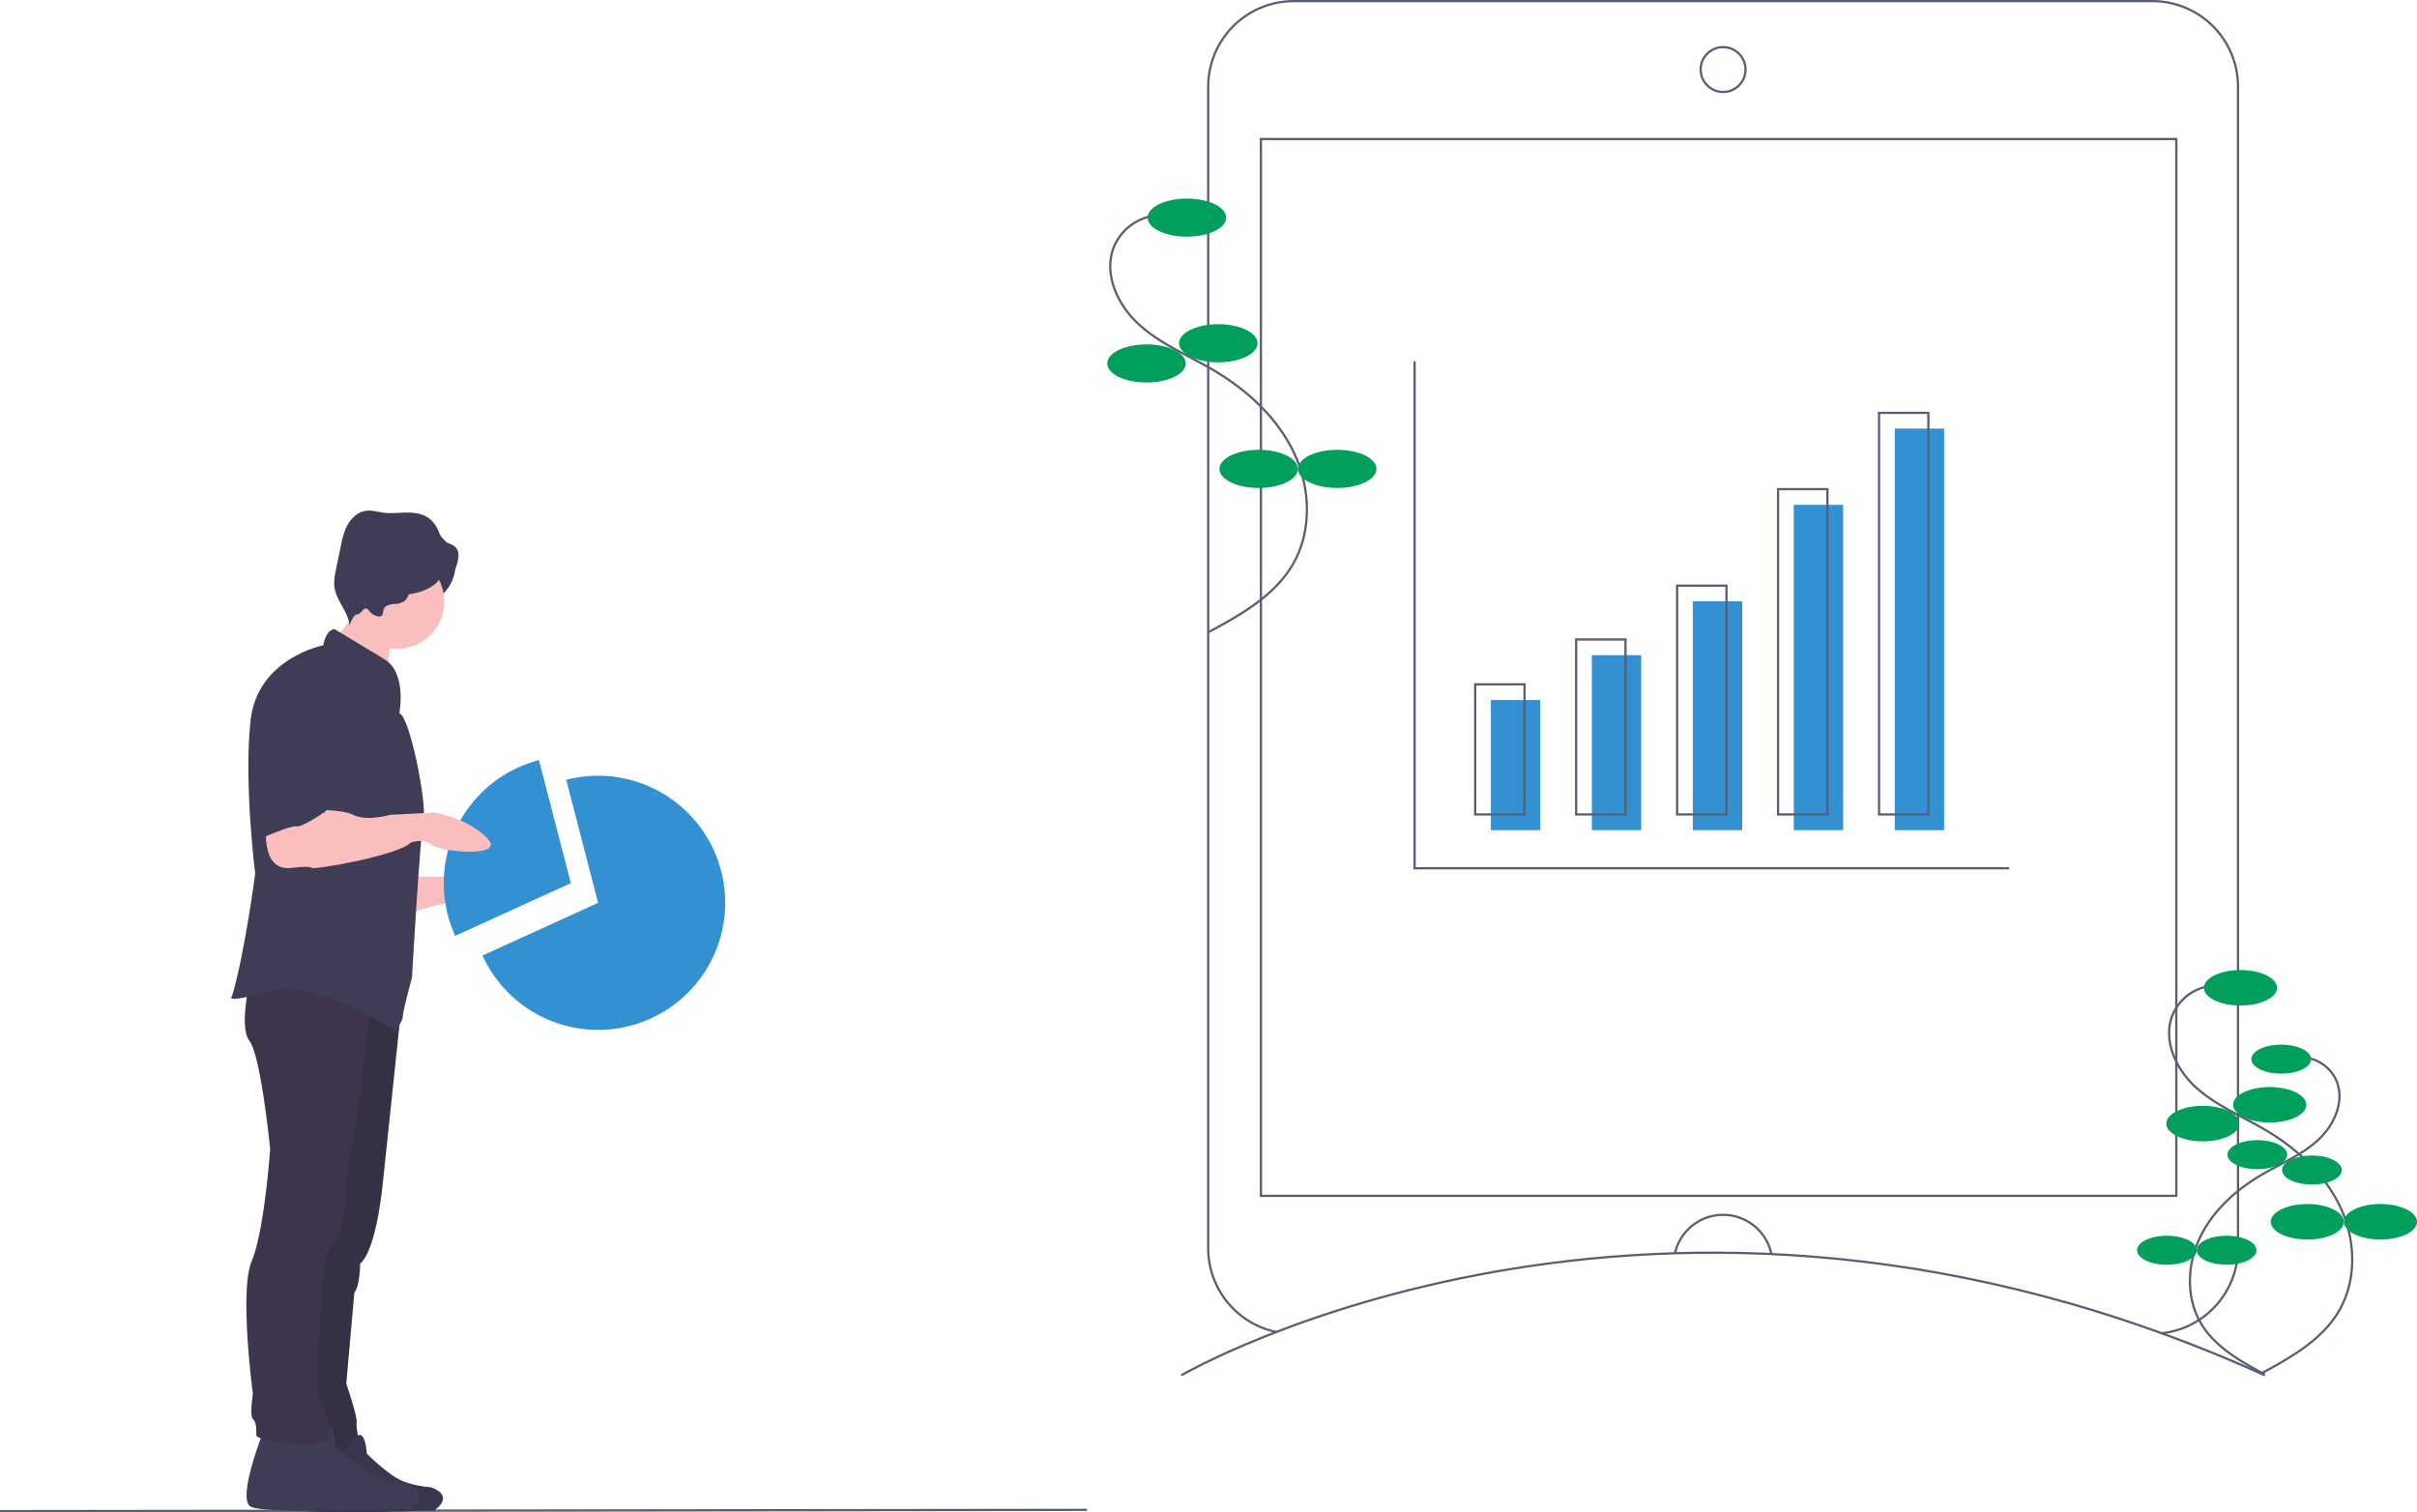 <svg xmlns="http://www.w3.org/2000/svg" width="1077.29" height="674.064" viewBox="0 0 1077.29 674.064"><defs><style>.a{fill:#fbbebe;}.b{fill:#3390d1;}.c{fill:#3c354c;}.d{opacity:0.1;}.e{fill:none;stroke:#585f73;stroke-miterlimit:10;}.f{fill:#00a05c;}.g{fill:#3f3d56;}</style></defs><g transform="translate(90.001)"><path class="a" d="M330.435,503.164s23.127,1.542,27.238-1.542,21.585,4.111,23.127,8.223-24.668,4.625-28.78,4.625-23.641,6.167-23.641,6.167Z" transform="translate(-238.855 -112.731)"/><path class="b" d="M389.077,451.551a56.628,56.628,0,0,0-37.317,78.332l51.525-23.506Z" transform="translate(-238.855 -112.731)"/><path class="b" d="M415.444,515.149,363.92,538.654a56.637,56.637,0,1,0,37.317-78.332Z" transform="translate(-238.855 -112.731)"/><path class="c" d="M327.837,560.752l-8.2,77.755s-2.57,30.836-10.279,37.517c0,0,0,9.765-2.57,12.848l-3.6,40.6s5.139,14.9,4.625,17.474,2.056,10.792,1.542,11.82-24.668,0-24.668,0l5.139-82.742L305.766,560.9Z" transform="translate(-238.855 -112.731)"/><path class="d" d="M327.837,560.752l-8.2,77.755s-2.57,30.836-10.279,37.517c0,0,0,9.765-2.57,12.848l-3.6,40.6s5.139,14.9,4.625,17.474,2.056,10.792,1.542,11.82-24.668,0-24.668,0l5.139-82.742L305.766,560.9Z" transform="translate(-238.855 -112.731)"/><line class="e" y1="0.564" x2="484.5" transform="translate(-90 673)"/><path class="e" d="M500.365,725.763s211-123,483,0" transform="translate(-63.855 -112.731)"/><path class="e" d="M542.82,706.456a38.155,38.155,0,0,1-30.455-37.367V151.373a38.142,38.142,0,0,1,38.142-38.142H933.223a38.142,38.142,0,0,1,38.142,38.142V669.089a38.147,38.147,0,0,1-34.031,37.923" transform="translate(-63.855 -112.731)"/><rect class="e" width="408" height="471.059" transform="translate(472.009 61.971)"/><circle class="e" cx="10" cy="10" r="10" transform="translate(668.009 21)"/><path class="e" d="M720.408,671.349a22.006,22.006,0,0,1,42.99.356" transform="translate(-63.855 -112.731)"/><path class="e" d="M490.245,208.688a22.982,22.982,0,0,0-19.81,13.851c-4.954,11.974,1.424,26.039,11,34.77s21.874,13.722,33.048,20.282c15.01,8.811,28.5,21.043,36.007,36.744s8.309,35.15-.519,50.15c-8.194,13.922-23.093,22.255-37.3,29.94" transform="translate(-63.855 -112.731)"/><ellipse class="f" cx="17.5" cy="8.5" rx="17.5" ry="8.5" transform="translate(421.509 88.5)"/><ellipse class="f" cx="17.5" cy="8.5" rx="17.5" ry="8.5" transform="translate(435.509 144.5)"/><ellipse class="f" cx="17.5" cy="8.5" rx="17.5" ry="8.5" transform="translate(403.509 153.5)"/><ellipse class="f" cx="17.5" cy="8.5" rx="17.5" ry="8.5" transform="translate(453.509 200.5)"/><ellipse class="f" cx="17.5" cy="8.5" rx="17.5" ry="8.5" transform="translate(488.509 200.5)"/><path class="e" d="M960.708,552.054a21.4,21.4,0,0,0-18.447,12.9c-4.613,11.15,1.326,24.247,10.242,32.378s20.369,12.778,30.774,18.887c13.977,8.205,26.536,19.595,33.529,34.216s7.737,32.732-.483,46.7c-7.63,12.964-21.5,20.724-34.736,27.88" transform="translate(-63.855 -112.731)"/><ellipse class="f" cx="16.296" cy="7.915" rx="16.296" ry="7.915" transform="translate(892.307 432.378)"/><ellipse class="f" cx="16.296" cy="7.915" rx="16.296" ry="7.915" transform="translate(905.344 484.525)"/><ellipse class="f" cx="16.296" cy="7.915" rx="16.296" ry="7.915" transform="translate(875.546 492.906)"/><ellipse class="f" cx="16.296" cy="7.915" rx="16.296" ry="7.915" transform="translate(922.106 536.672)"/><ellipse class="f" cx="16.296" cy="7.915" rx="16.296" ry="7.915" transform="translate(954.697 536.672)"/><path class="e" d="M1000.221,584.033a17.477,17.477,0,0,1,15.065,10.533c3.767,9.106-1.083,19.8-8.365,26.442s-16.634,10.435-25.132,15.424c-11.414,6.7-21.671,16-27.382,27.943s-6.319,26.731.395,38.138c6.231,10.588,17.561,16.924,28.367,22.768" transform="translate(-63.855 -112.731)"/><ellipse class="f" cx="13.308" cy="6.464" rx="13.308" ry="6.464" transform="translate(913.461 465.631)"/><ellipse class="f" cx="13.308" cy="6.464" rx="13.308" ry="6.464" transform="translate(902.814 508.217)"/><ellipse class="f" cx="13.308" cy="6.464" rx="13.308" ry="6.464" transform="translate(927.149 515.062)"/><ellipse class="f" cx="13.308" cy="6.464" rx="13.308" ry="6.464" transform="translate(889.126 550.804)"/><ellipse class="f" cx="13.308" cy="6.464" rx="13.308" ry="6.464" transform="translate(862.509 550.804)"/><path class="e" d="M455.509,161.032v226h265" transform="translate(85)"/><rect class="b" width="22" height="58" transform="translate(574.509 312.032)"/><rect class="b" width="22" height="78" transform="translate(619.509 292.032)"/><rect class="b" width="22" height="102" transform="translate(664.509 268.032)"/><rect class="b" width="22" height="145" transform="translate(709.509 225.032)"/><rect class="b" width="22" height="179" transform="translate(754.509 191.032)"/><rect class="e" width="22" height="58" transform="translate(567.509 305.032)"/><rect class="e" width="22" height="78" transform="translate(612.509 285.032)"/><rect class="e" width="22" height="102" transform="translate(657.509 261.032)"/><rect class="e" width="22" height="145" transform="translate(702.509 218.032)"/><rect class="e" width="22" height="179" transform="translate(747.509 184.032)"/><ellipse class="g" cx="25.696" cy="20.043" rx="25.696" ry="20.043" transform="translate(61.514 232.401)"/><path class="g" d="M282.812,754.562s-10.778,27.179-5.155,30.459,64.668.937,64.668.937,9.841-6.092-1.406-10.309c0,0-9.372-.469-15.464-4.217s-13.121-10.778-13.121-10.778-.469-10.309-4.217-7.966a9.63,9.63,0,0,0-4.217,6.56Z" transform="translate(-238.855 -112.731)"/><path class="d" d="M282.812,754.562s-10.778,27.179-5.155,30.459,64.668.937,64.668.937,9.841-6.092-1.406-10.309c0,0-9.372-.469-15.464-4.217s-13.121-10.778-13.121-10.778-.469-10.309-4.217-7.966a9.63,9.63,0,0,0-4.217,6.56Z" transform="translate(-238.855 -112.731)"/><path class="g" d="M266.194,750.876s-11.82,29.808-5.653,33.405,70.922,1.028,70.922,1.028,10.792-6.681-1.542-11.306c0,0-10.279-.514-16.96-4.625s-14.39-11.82-14.39-11.82-.514-11.306-4.625-8.737a10.562,10.562,0,0,0-4.625,7.2Z" transform="translate(-238.855 -112.731)"/><path class="c" d="M313.989,559.7s-5.653,52.934-8.223,64.241a146.167,146.167,0,0,0-3.084,22.613s-.514,16.446-5.139,21.071a13.891,13.891,0,0,0-4.111,10.279s-4.625,51.906-2.056,58.074,6.058,14.179,3.488,18.291-31.754,1.239-31.754-1.845,0-5.653-1.542-7.2,0-11.306,0-11.306-6.167-45.739-.514-59.1,8.223-49.851,8.223-49.851-4.111-41.628-9.251-48.309,1.028-30.322,1.028-30.322Z" transform="translate(-238.855 -112.731)"/><path class="a" d="M299.52,395.312c.6,1.361,2.027,2.119,3.329,2.836,7.545,4.157,13.861,10.184,20.084,16.141a23.578,23.578,0,0,1,.936-15.945c.743-1.721,1.717-3.57,1.186-5.367a6.682,6.682,0,0,0-2.606-3.118,80.8,80.8,0,0,0-7.948-5.422c-1.924-1.151-5.881-4.216-8.089-3.882-.116,2.984-.176,5.651-1.483,8.44C304.619,389.656,299.748,395.832,299.52,395.312Z" transform="translate(-238.855 -112.731)"/><circle class="a" cx="21.071" cy="21.071" r="21.071" transform="translate(65.883 247.048)"/><path class="g" d="M326.837,430.7s3.6-17.987-6.681-24.155-22.1-13.362-22.1-13.362-3.6-.514-5.139,7.2c0,0-29.294,5.653-32.377,33.405s2.056,68.352,2.056,68.352-4.625,35.461-10.279,54.476c0,0-4.625,4.111,15.932-2.056s56.532,17.473,56.532,17.473,3.6-3.6,3.6-6.167,4.111-17.473,4.111-17.473,3.6-63.213,5.139-70.408S331.462,431.728,326.837,430.7Z" transform="translate(-238.855 -112.731)"/><path class="g" d="M320.843,383.02a8.787,8.787,0,0,1,4.133-1.1,7.864,7.864,0,0,0,4.088-1.218c1.99-1.528,2.136-4.481,3.592-6.525,2.108-2.959,6.314-3.315,9.943-3.167,2.22.091,4.611.223,6.481-.978,1.919-1.233,2.789-3.555,3.436-5.743.765-2.587,1.26-5.75-.636-7.668-1.317-1.332-3.4-1.6-4.859-2.766-1.517-1.213-2.141-3.187-2.966-4.946a13.366,13.366,0,0,0-4.3-5.391c-2.76-1.917-6.285-2.347-9.645-2.312s-6.735.478-10.07.065c-2.732-.338-5.457-1.247-8.181-.844-3.471.513-6.342,3.132-8.052,6.2s-2.444,6.56-3.155,10l-1.935,9.344c-.6,2.9-1.2,5.873-.74,8.8.96,6.059,6.319,10.876,6.688,17a10.436,10.436,0,0,1,6.37-7.574,1.993,1.993,0,0,1,1.3-.158c.532.17.844.7,1.18,1.149.88,1.17,3.646,2.946,5.214,2.116C320.127,386.548,319.08,384.216,320.843,383.02Z" transform="translate(-238.855 -112.731)"/><path class="a" d="M267.736,479.01s-3.6,22.613,11.306,20.557c0,0,7.709-1.028,8.737,0s39.058-5.653,44.2-11.306c0,0,6.167-2.056,9.251,1.028s33.919,6.167,24.668-3.084S342.255,474.9,342.255,474.9l-19.529,1.028s-10.279,3.084-16.446,0-23.641-2.056-23.641-2.056Z" transform="translate(-238.855 -112.731)"/><path class="g" d="M288.807,407.574s-23.127,2.57-23.127,35.975V486.2s12.848-5.653,15.418-5.139,12.848-6.681,12.848-6.681,11.82-27.752,10.792-35.461S304.224,408.6,288.807,407.574Z" transform="translate(-238.855 -112.731)"/><ellipse class="g" cx="19.786" cy="10.279" rx="19.786" ry="10.279" transform="translate(67.168 244.735)"/><ellipse class="g" cx="6.938" cy="17.217" rx="6.938" ry="17.217" transform="translate(61.514 239.596)"/></g></svg>